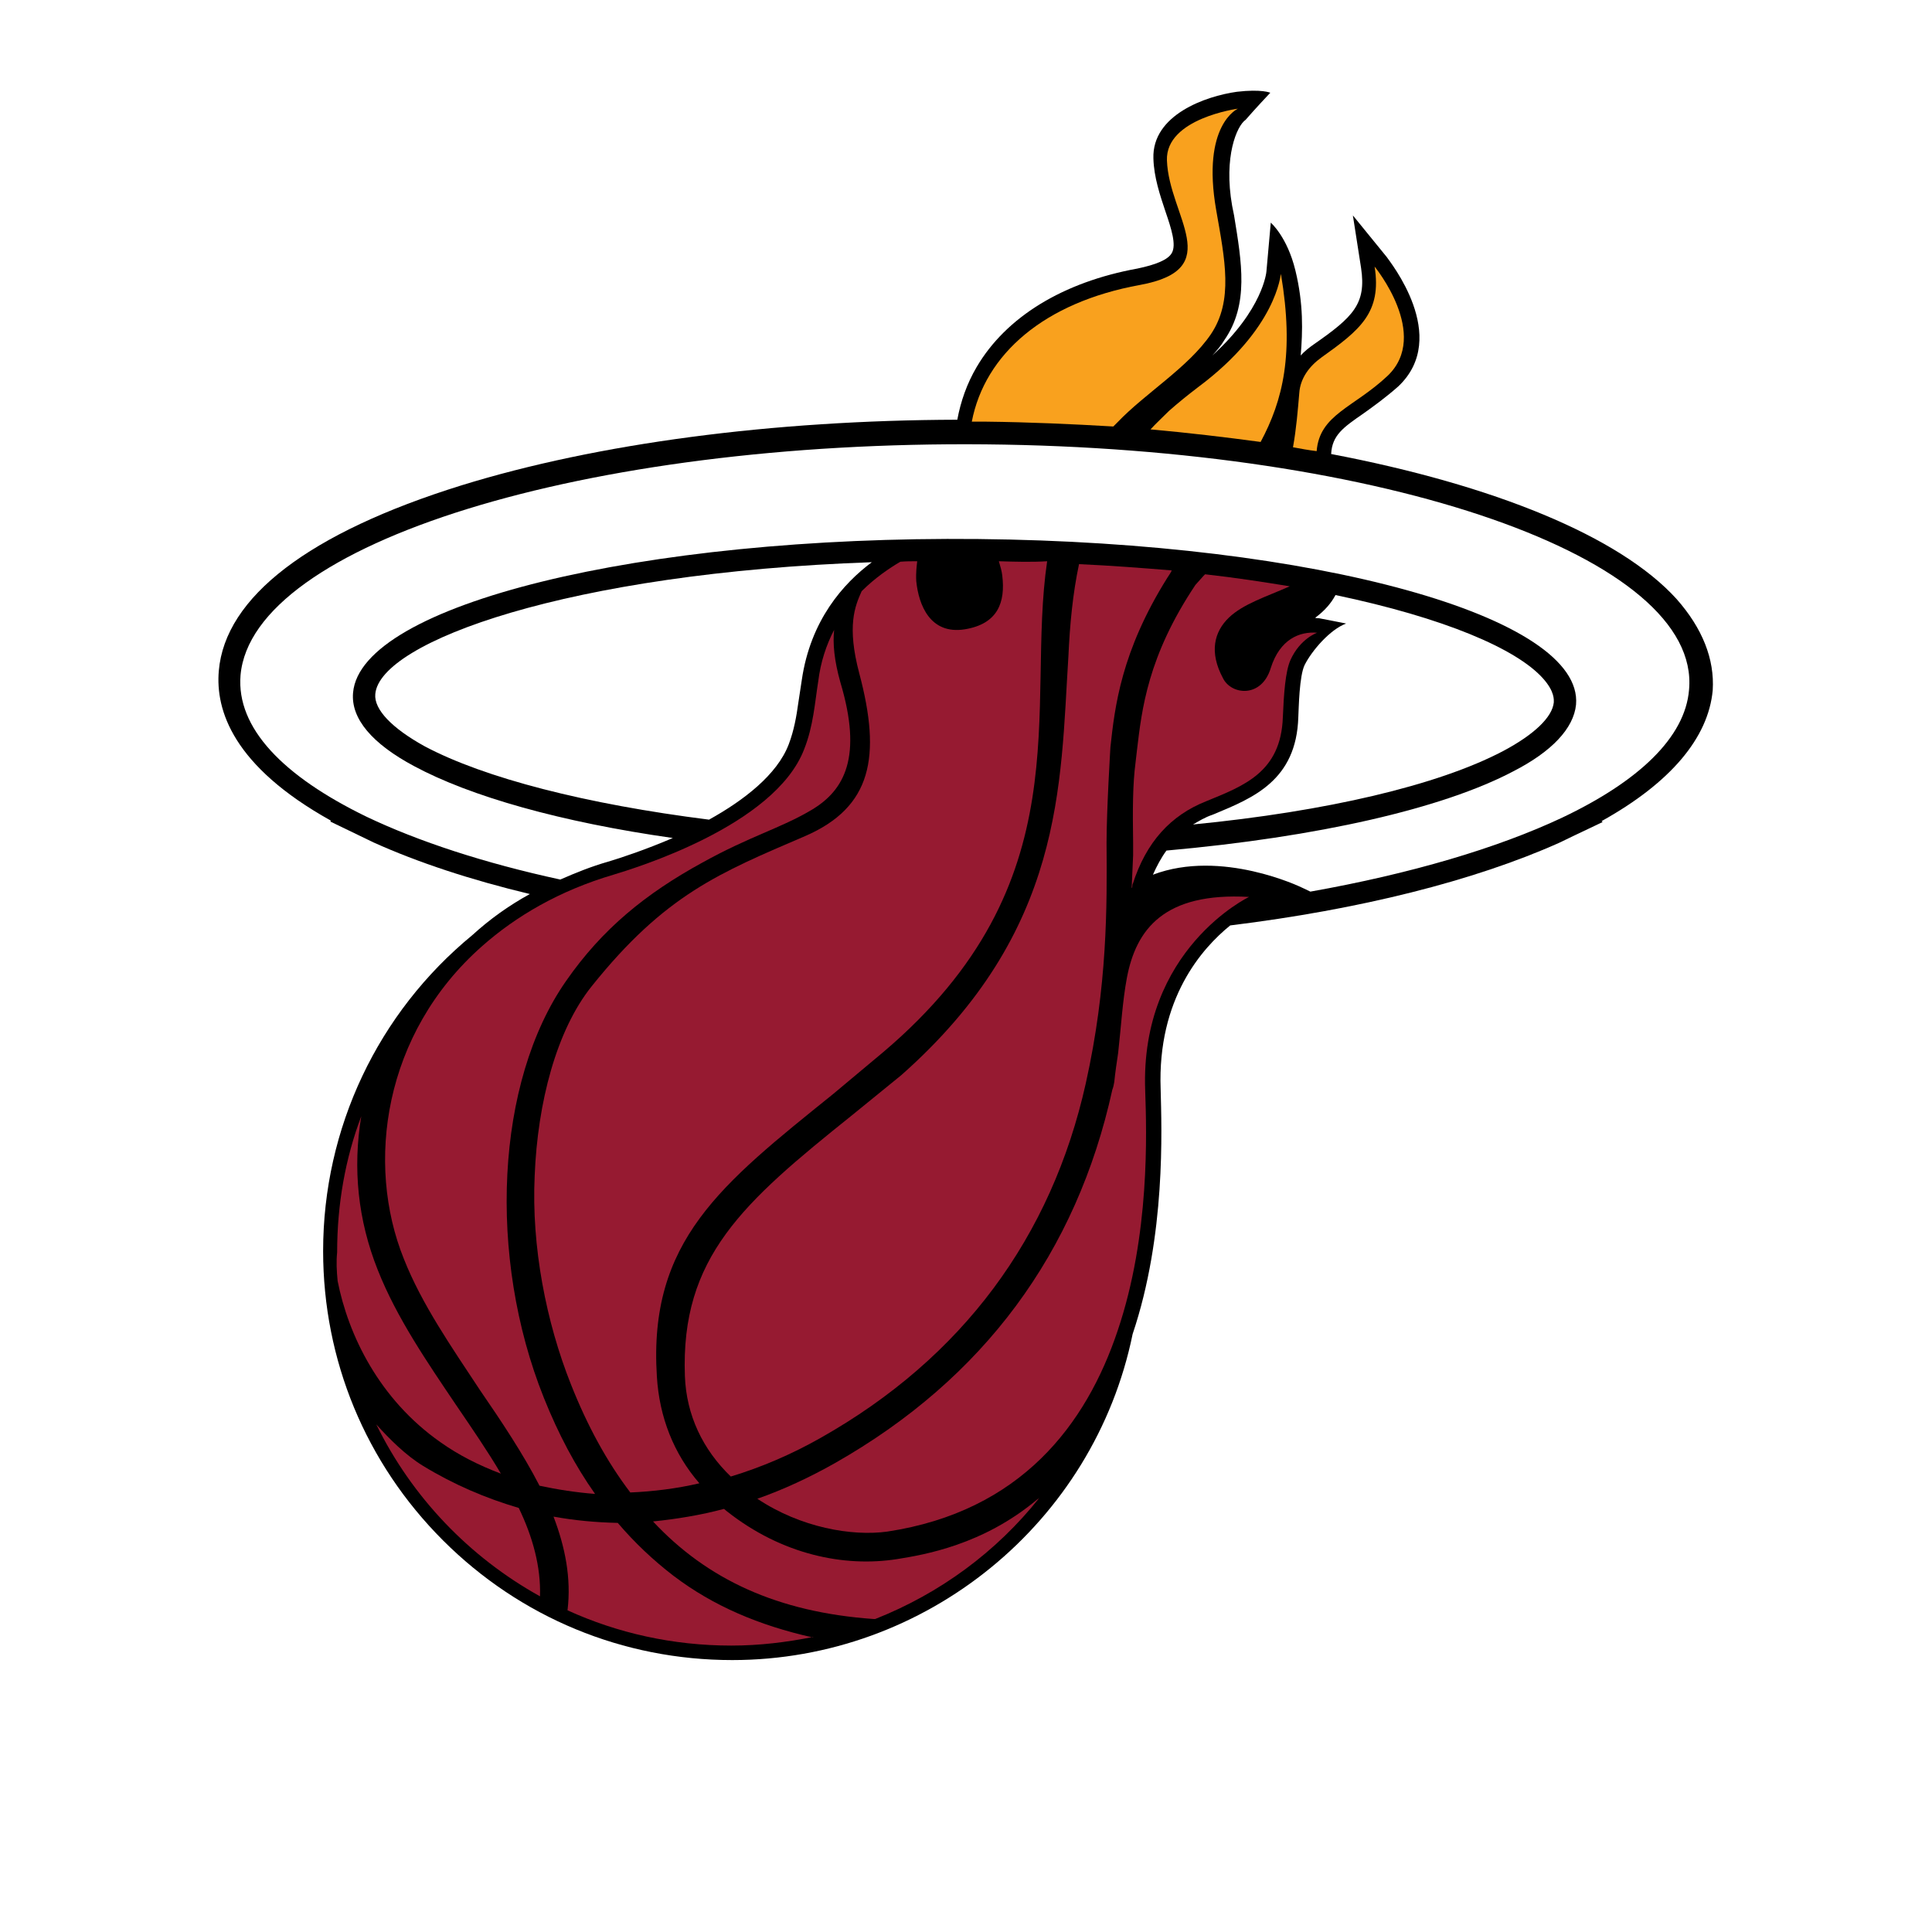 <svg width="64" height="64" viewBox="0 0 64 64" fill="none" xmlns="http://www.w3.org/2000/svg">
<rect x="0" y="0" width="64" height="64" fill="#808080" stroke="none"/>
<g clip-path="url(#clip0_1_5)">
<rect width="64" height="64" fill="white"/>
<path d="M55.536 19.84C53.648 17.76 49.472 16.064 44.096 15.04C44.128 14.416 44.496 14.16 45.168 13.696C45.504 13.456 45.904 13.168 46.32 12.8C48.064 11.152 46.016 8.64 45.936 8.512L44.816 7.136L45.088 8.88C45.264 10.064 44.832 10.496 43.52 11.408C43.36 11.52 43.2 11.648 43.088 11.776C43.152 10.976 43.184 10.08 42.912 8.96C42.64 7.84 42.096 7.376 42.096 7.376L41.952 8.992C41.952 9.008 41.84 10.256 40.16 11.776C40.304 11.616 40.448 11.456 40.56 11.264C41.376 10.08 41.136 8.704 40.88 7.136L40.816 6.816C40.528 5.184 40.976 4.16 41.264 3.968C41.552 3.632 42.08 3.072 42.08 3.072C42.08 3.072 41.792 2.944 40.976 3.04C39.936 3.184 38.16 3.808 38.208 5.248C38.224 5.872 38.432 6.48 38.608 7.008C38.8 7.568 38.976 8.112 38.816 8.384C38.688 8.608 38.288 8.768 37.68 8.896C35.216 9.344 33.328 10.496 32.352 12.16C32.032 12.704 31.824 13.296 31.712 13.904C25.584 13.92 19.776 14.688 15.28 16.08C10.24 17.648 7.456 19.776 7.248 22.224C7.136 23.52 7.712 25.376 10.96 27.184L10.944 27.216L11.872 27.664L12.368 27.904C13.856 28.576 15.616 29.152 17.552 29.616C16.848 30 16.208 30.464 15.648 30.976C12.512 33.552 10.704 37.376 10.704 41.44C10.704 45.056 12.112 48.464 14.672 51.024C17.232 53.584 20.64 54.992 24.256 54.992C30.672 54.992 36.24 50.448 37.52 44.192C38.624 40.912 38.48 37.408 38.448 36.08C38.336 33.072 39.824 31.408 40.752 30.656C45.04 30.128 48.816 29.184 51.648 27.92L52.112 27.696L53.088 27.232L53.056 27.2C55.328 25.936 56.592 24.448 56.736 22.864C56.8 21.84 56.4 20.816 55.536 19.84ZM51.12 22.48C51.504 22.912 51.472 23.184 51.472 23.264C51.424 23.76 50.816 24.336 49.792 24.88C47.632 26.016 43.936 26.88 39.52 27.312C39.712 27.2 39.92 27.072 40.16 26.992L40.24 26.96C41.504 26.432 42.944 25.856 43.008 23.76C43.024 23.44 43.04 22.4 43.216 22.032C43.456 21.552 44.064 20.848 44.592 20.656C44.608 20.656 43.696 20.48 43.696 20.48C43.648 20.48 43.6 20.48 43.568 20.464C43.872 20.24 44.096 19.984 44.24 19.712C47.824 20.464 50.24 21.488 51.12 22.48ZM12.432 22.992C12.576 21.264 18.816 18.976 28.88 18.624C27.936 19.328 26.848 20.544 26.56 22.528L26.448 23.264C26.384 23.728 26.304 24.192 26.128 24.656C25.744 25.664 24.64 26.512 23.488 27.152C19.424 26.64 16.048 25.776 14.064 24.72C12.992 24.128 12.384 23.504 12.432 22.992Z" fill="black"/>
<path d="M11.184 42.432C11.536 44.224 12.56 46.352 14.592 47.776C15.2 48.208 15.872 48.544 16.592 48.816C16.16 48.08 15.632 47.312 15.12 46.56C14.16 45.136 13.136 43.648 12.512 42.064C11.856 40.416 11.68 38.704 11.968 36.976C11.44 38.368 11.168 39.888 11.168 41.488C11.136 41.792 11.152 42.096 11.184 42.432Z" fill="#961A31"/>
<path d="M13.376 41.696C13.968 43.2 14.96 44.624 15.888 46.032C16.624 47.104 17.328 48.16 17.872 49.216C18.464 49.344 19.088 49.44 19.712 49.488C19.056 48.56 18.496 47.504 18.016 46.304C16.144 41.632 16.416 35.84 18.752 32.496C19.952 30.768 21.392 29.6 23.264 28.576C24.848 27.696 25.856 27.44 26.88 26.832C27.984 26.176 28.576 25.072 27.84 22.608C27.632 21.872 27.584 21.312 27.632 20.864C27.376 21.36 27.184 21.92 27.104 22.576C26.992 23.28 26.944 24.048 26.64 24.816C25.664 27.376 20.944 28.784 20.32 28.976C18.528 29.504 17.088 30.352 15.968 31.344C12.688 34.24 12.112 38.56 13.376 41.696Z" fill="#961A31"/>
<path d="M33.088 18.592C33.136 18.752 33.184 18.912 33.2 19.056C33.312 19.952 33.056 20.672 31.952 20.848C30.816 21.024 30.432 20.048 30.352 19.248C30.336 18.96 30.368 18.736 30.384 18.592C30.192 18.592 30.016 18.592 29.824 18.608C29.472 18.816 28.992 19.136 28.544 19.584C28.32 20.08 28.048 20.736 28.464 22.304C29.2 25.072 28.88 26.736 26.672 27.696C23.84 28.912 22.032 29.632 19.6 32.672C18.432 34.128 17.808 36.528 17.712 38.944C17.6 41.296 18.096 43.808 18.912 45.856C19.456 47.232 20.112 48.432 20.88 49.44C21.632 49.408 22.416 49.312 23.168 49.136C22.32 48.16 21.84 46.944 21.76 45.6C21.472 41.104 23.888 39.232 27.6 36.24L29.264 34.848C35.904 29.216 33.968 23.488 34.688 18.592C34.176 18.624 33.632 18.608 33.088 18.592Z" fill="#961A31"/>
<path d="M35.744 18.688C35.536 19.664 35.44 20.688 35.392 21.744C35.12 26.016 35.264 30.832 29.856 35.616L28.224 36.944C24.608 39.84 22.544 41.648 22.688 45.584C22.736 46.88 23.28 48.016 24.208 48.912C25.216 48.608 26.224 48.176 27.184 47.632C31.888 44.976 34.832 40.976 35.968 35.888C36.688 32.656 36.672 30.032 36.656 27.92C36.656 26.848 36.784 24.752 36.784 24.752C36.928 23.424 37.136 21.584 38.672 19.136C38.72 19.056 38.784 18.976 38.816 18.896C37.84 18.816 36.816 18.736 35.744 18.688Z" fill="#961A31"/>
<path d="M37.328 32.4C37.184 33.168 37.136 34.032 37.04 34.88C36.992 35.2 36.944 35.52 36.912 35.84C36.896 35.936 36.88 36.016 36.848 36.096C35.664 41.488 32.592 45.664 27.664 48.464C26.816 48.944 25.952 49.344 25.088 49.648C26.528 50.608 28.224 50.896 29.392 50.736C33.824 50.064 35.984 47.184 37.024 44.08C38.096 40.912 37.984 37.52 37.936 36.128C37.76 31.44 41.376 29.712 41.376 29.712C38.56 29.552 37.632 30.784 37.328 32.4Z" fill="#961A31"/>
<path d="M34.368 49.664C32.56 51.184 30.608 51.504 29.712 51.648C27.968 51.92 25.904 51.504 24.08 50.064C24.048 50.032 24.016 50.016 23.984 49.984C23.2 50.192 22.416 50.32 21.632 50.4C23.424 52.32 25.76 53.408 28.944 53.632C28.96 53.632 28.976 53.632 28.992 53.632C31.136 52.784 33.008 51.408 34.432 49.616C34.4 49.648 34.4 49.648 34.368 49.664Z" fill="#961A31"/>
<path d="M17.888 52.88C17.92 51.904 17.648 50.912 17.184 49.952C16.096 49.632 15.04 49.184 14.016 48.56C13.44 48.208 12.912 47.68 12.464 47.184C13.648 49.6 15.552 51.584 17.888 52.88Z" fill="#961A31"/>
<path d="M26.912 54.24C25.136 53.84 23.632 53.2 22.32 52.208C21.632 51.68 21.024 51.104 20.464 50.448C19.744 50.432 19.04 50.368 18.336 50.24C18.72 51.248 18.928 52.272 18.8 53.344C20.448 54.096 22.288 54.512 24.224 54.512C25.168 54.512 26.064 54.4 26.944 54.224C26.928 54.24 26.928 54.24 26.912 54.24Z" fill="#961A31"/>
<path d="M42.096 22.128C41.792 23.136 40.784 23.024 40.512 22.464C40.048 21.6 40.224 20.928 40.704 20.464C41.184 20 41.968 19.76 42.72 19.424H42.736C41.856 19.28 40.928 19.136 39.92 19.024C39.904 19.04 39.888 19.056 39.872 19.072C39.776 19.184 39.696 19.264 39.6 19.376C38.016 21.744 37.824 23.504 37.664 24.848L37.616 25.264C37.52 25.984 37.52 26.864 37.536 27.904C37.536 28.048 37.536 28.192 37.536 28.336C37.52 28.688 37.504 29.056 37.488 29.408C37.504 29.408 37.504 29.408 37.504 29.408C37.52 29.264 37.52 29.216 37.52 29.296C37.968 27.888 38.784 27.008 39.952 26.544C41.2 26.032 42.432 25.584 42.496 23.76C42.528 23.008 42.576 22.24 42.752 21.856C43.072 21.152 43.632 20.96 43.632 20.96C43.056 20.912 42.4 21.168 42.096 22.128Z" fill="#961A31"/>
<path d="M43.616 14.944C43.712 13.728 44.848 13.504 45.968 12.448C47.392 11.088 45.536 8.832 45.536 8.832C45.776 10.352 45.056 10.928 43.776 11.84C43.376 12.128 43.072 12.528 43.04 13.024C42.992 13.584 42.944 14.192 42.832 14.816C43.088 14.864 43.344 14.912 43.616 14.944Z" fill="#F9A11E"/>
<path d="M39.68 12.832C39.344 13.088 39.008 13.36 38.72 13.616C38.512 13.824 38.304 14.016 38.112 14.224C39.36 14.336 40.576 14.48 41.76 14.64C42.496 13.264 42.88 11.728 42.432 9.072C42.416 9.088 42.304 10.88 39.68 12.832Z" fill="#F9A11E"/>
<path d="M32.672 13.968C34.096 13.984 35.52 14.048 36.88 14.128C36.928 14.08 36.976 14.032 37.008 14C37.936 13.024 39.36 12.176 40.112 11.072C40.864 9.952 40.576 8.608 40.288 6.96C39.792 4.128 41.008 3.6 41.008 3.6C41.008 3.6 38.608 3.92 38.656 5.312C38.72 7.168 40.64 8.912 37.76 9.44C34.592 10.016 32.624 11.728 32.192 13.968C32.352 13.968 32.496 13.968 32.672 13.968Z" fill="#F9A11E"/>
<path d="M32.656 14.72C19.408 14.592 8.352 18 7.968 22.368C7.824 24.112 9.376 25.712 12.144 27.056C13.856 27.872 16.048 28.592 18.56 29.136C19.072 28.912 19.584 28.704 20.144 28.544C20.576 28.416 21.392 28.144 22.288 27.76C18.576 27.232 15.584 26.384 13.712 25.376C12.336 24.64 11.616 23.808 11.696 22.944C11.952 20.032 21.232 17.744 32.416 17.856C43.6 17.968 52.464 20.432 52.208 23.344C52.128 24.128 51.408 24.896 50.128 25.552C47.792 26.784 43.664 27.728 38.64 28.176C38.464 28.416 38.32 28.688 38.192 28.976C40.464 28.112 43.104 29.392 43.104 29.392C43.104 29.392 43.28 29.472 43.408 29.536C46.736 28.944 49.6 28.096 51.744 27.088C54.272 25.888 55.824 24.432 55.952 22.848C56.352 18.48 45.904 14.848 32.656 14.72Z" fill="white"/>
</g>
<defs>
<clipPath id="clip0_1_5">
<rect width="64" height="64" fill="white"/>
</clipPath>
</defs>
</svg>

